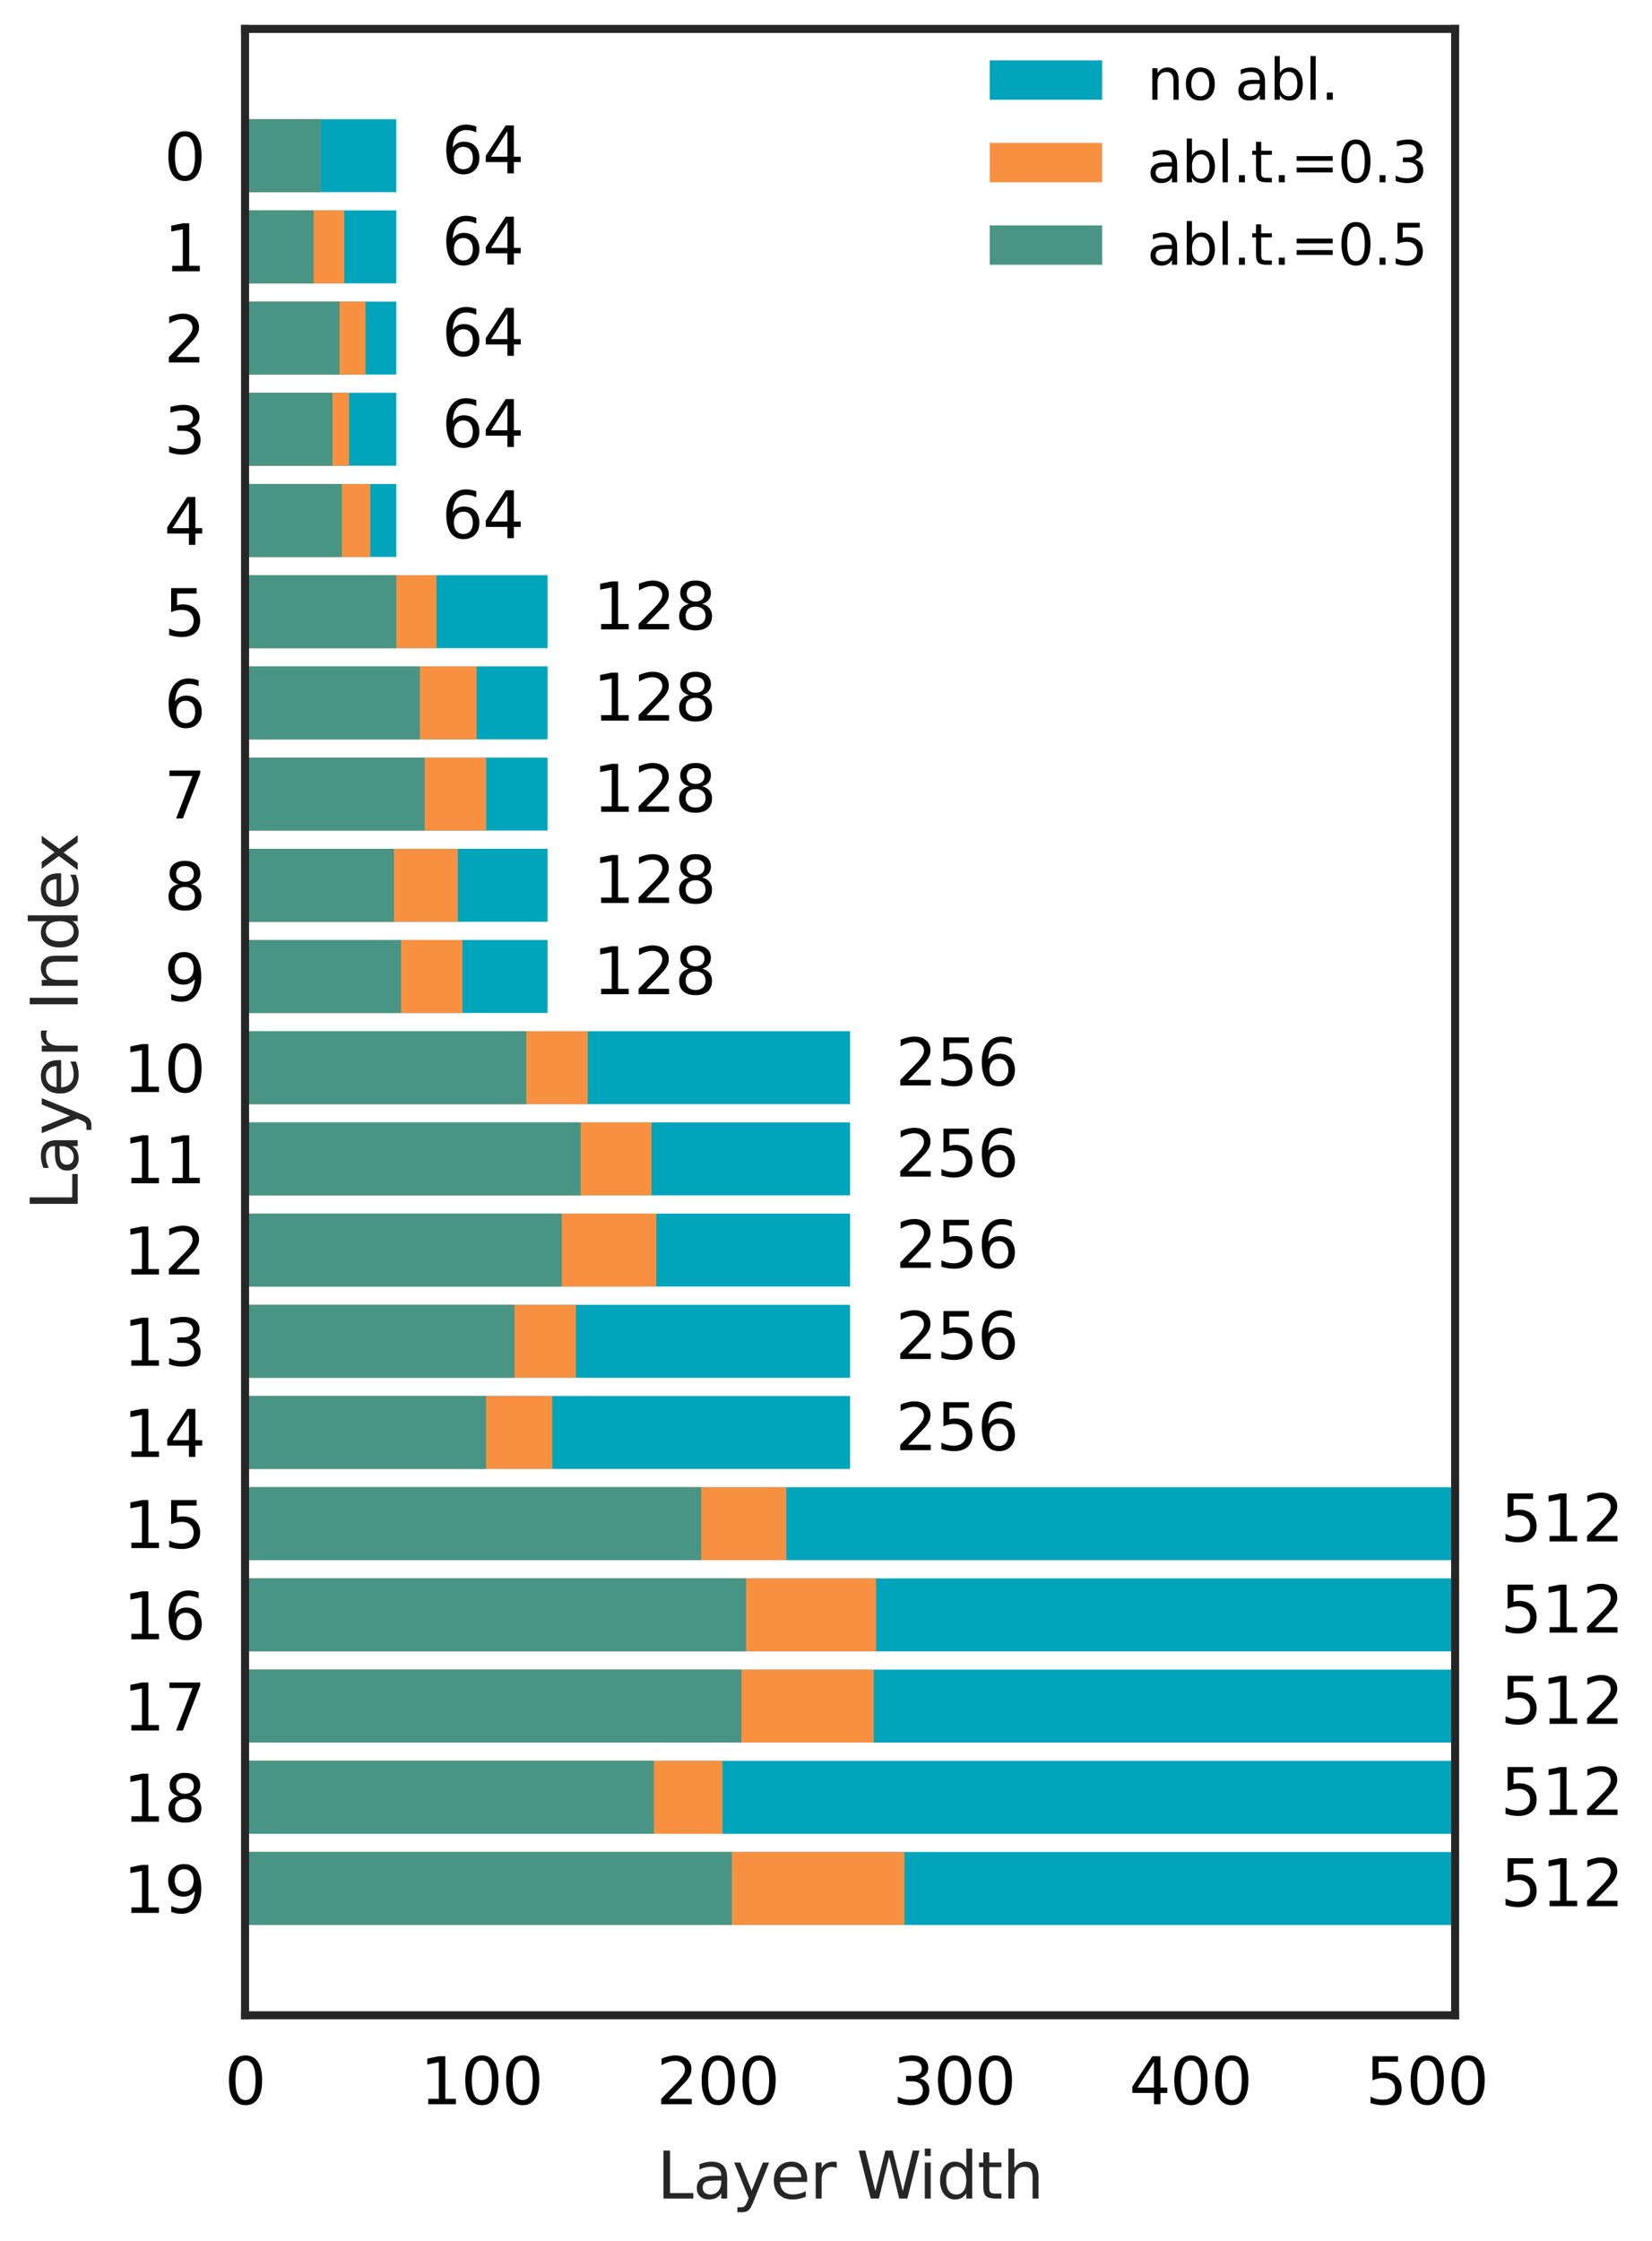 <?xml version="1.0" encoding="utf-8" standalone="no"?>
<!DOCTYPE svg PUBLIC "-//W3C//DTD SVG 1.1//EN"
  "http://www.w3.org/Graphics/SVG/1.1/DTD/svg11.dtd">
<svg xmlns:xlink="http://www.w3.org/1999/xlink" width="411.545pt" height="558.01pt" viewBox="0 0 411.545 558.01" xmlns="http://www.w3.org/2000/svg" version="1.1">
 <defs>
  <style type="text/css">*{stroke-linejoin: round; stroke-linecap: butt}</style>
 </defs>
 <g id="figure_1">
  <g id="patch_1">
   <path d="M 0 558.01 
L 411.545 558.01 
L 411.545 0 
L 0 0 
z
" style="fill: #ffffff"/>
  </g>
  <g id="axes_1">
   <g id="patch_2">
    <path d="M 61.045 501.84 
L 362.5 501.84 
L 362.5 7.2 
L 61.045 7.2 
z
" style="fill: #ffffff"/>
   </g>
   <g id="patch_3">
    <path d="M 61.045 29.684 
L 98.727 29.684 
L 98.727 47.852 
L 61.045 47.852 
z
" clip-path="url(#p17081e96ea)" style="fill: #ffffff"/>
   </g>
   <g id="patch_4">
    <path d="M 61.045 52.394 
L 98.727 52.394 
L 98.727 70.563 
L 61.045 70.563 
z
" clip-path="url(#p17081e96ea)" style="fill: #ffffff"/>
   </g>
   <g id="patch_5">
    <path d="M 61.045 75.105 
L 98.727 75.105 
L 98.727 93.274 
L 61.045 93.274 
z
" clip-path="url(#p17081e96ea)" style="fill: #ffffff"/>
   </g>
   <g id="patch_6">
    <path d="M 61.045 97.816 
L 98.727 97.816 
L 98.727 115.984 
L 61.045 115.984 
z
" clip-path="url(#p17081e96ea)" style="fill: #ffffff"/>
   </g>
   <g id="patch_7">
    <path d="M 61.045 120.527 
L 98.727 120.527 
L 98.727 138.695 
L 61.045 138.695 
z
" clip-path="url(#p17081e96ea)" style="fill: #ffffff"/>
   </g>
   <g id="patch_8">
    <path d="M 61.045 143.237 
L 136.409 143.237 
L 136.409 161.406 
L 61.045 161.406 
z
" clip-path="url(#p17081e96ea)" style="fill: #ffffff"/>
   </g>
   <g id="patch_9">
    <path d="M 61.045 165.948 
L 136.409 165.948 
L 136.409 184.117 
L 61.045 184.117 
z
" clip-path="url(#p17081e96ea)" style="fill: #ffffff"/>
   </g>
   <g id="patch_10">
    <path d="M 61.045 188.659 
L 136.409 188.659 
L 136.409 206.827 
L 61.045 206.827 
z
" clip-path="url(#p17081e96ea)" style="fill: #ffffff"/>
   </g>
   <g id="patch_11">
    <path d="M 61.045 211.37 
L 136.409 211.37 
L 136.409 229.538 
L 61.045 229.538 
z
" clip-path="url(#p17081e96ea)" style="fill: #ffffff"/>
   </g>
   <g id="patch_12">
    <path d="M 61.045 234.08 
L 136.409 234.08 
L 136.409 252.249 
L 61.045 252.249 
z
" clip-path="url(#p17081e96ea)" style="fill: #ffffff"/>
   </g>
   <g id="patch_13">
    <path d="M 61.045 256.791 
L 211.773 256.791 
L 211.773 274.96 
L 61.045 274.96 
z
" clip-path="url(#p17081e96ea)" style="fill: #ffffff"/>
   </g>
   <g id="patch_14">
    <path d="M 61.045 279.502 
L 211.773 279.502 
L 211.773 297.67 
L 61.045 297.67 
z
" clip-path="url(#p17081e96ea)" style="fill: #ffffff"/>
   </g>
   <g id="patch_15">
    <path d="M 61.045 302.213 
L 211.773 302.213 
L 211.773 320.381 
L 61.045 320.381 
z
" clip-path="url(#p17081e96ea)" style="fill: #ffffff"/>
   </g>
   <g id="patch_16">
    <path d="M 61.045 324.923 
L 211.773 324.923 
L 211.773 343.092 
L 61.045 343.092 
z
" clip-path="url(#p17081e96ea)" style="fill: #ffffff"/>
   </g>
   <g id="patch_17">
    <path d="M 61.045 347.634 
L 211.773 347.634 
L 211.773 365.803 
L 61.045 365.803 
z
" clip-path="url(#p17081e96ea)" style="fill: #ffffff"/>
   </g>
   <g id="patch_18">
    <path d="M 61.045 370.345 
L 362.5 370.345 
L 362.5 388.513 
L 61.045 388.513 
z
" clip-path="url(#p17081e96ea)" style="fill: #ffffff"/>
   </g>
   <g id="patch_19">
    <path d="M 61.045 393.056 
L 362.5 393.056 
L 362.5 411.224 
L 61.045 411.224 
z
" clip-path="url(#p17081e96ea)" style="fill: #ffffff"/>
   </g>
   <g id="patch_20">
    <path d="M 61.045 415.766 
L 362.5 415.766 
L 362.5 433.935 
L 61.045 433.935 
z
" clip-path="url(#p17081e96ea)" style="fill: #ffffff"/>
   </g>
   <g id="patch_21">
    <path d="M 61.045 438.477 
L 362.5 438.477 
L 362.5 456.646 
L 61.045 456.646 
z
" clip-path="url(#p17081e96ea)" style="fill: #ffffff"/>
   </g>
   <g id="patch_22">
    <path d="M 61.045 461.188 
L 362.5 461.188 
L 362.5 479.356 
L 61.045 479.356 
z
" clip-path="url(#p17081e96ea)" style="fill: #ffffff"/>
   </g>
   <g id="patch_23">
    <path d="M 61.045 29.684 
L 98.727 29.684 
L 98.727 47.852 
L 61.045 47.852 
z
" clip-path="url(#p17081e96ea)" style="fill: #00a5bb"/>
   </g>
   <g id="patch_24">
    <path d="M 61.045 52.394 
L 98.727 52.394 
L 98.727 70.563 
L 61.045 70.563 
z
" clip-path="url(#p17081e96ea)" style="fill: #00a5bb"/>
   </g>
   <g id="patch_25">
    <path d="M 61.045 75.105 
L 98.727 75.105 
L 98.727 93.274 
L 61.045 93.274 
z
" clip-path="url(#p17081e96ea)" style="fill: #00a5bb"/>
   </g>
   <g id="patch_26">
    <path d="M 61.045 97.816 
L 98.727 97.816 
L 98.727 115.984 
L 61.045 115.984 
z
" clip-path="url(#p17081e96ea)" style="fill: #00a5bb"/>
   </g>
   <g id="patch_27">
    <path d="M 61.045 120.527 
L 98.727 120.527 
L 98.727 138.695 
L 61.045 138.695 
z
" clip-path="url(#p17081e96ea)" style="fill: #00a5bb"/>
   </g>
   <g id="patch_28">
    <path d="M 61.045 143.237 
L 136.409 143.237 
L 136.409 161.406 
L 61.045 161.406 
z
" clip-path="url(#p17081e96ea)" style="fill: #00a5bb"/>
   </g>
   <g id="patch_29">
    <path d="M 61.045 165.948 
L 136.409 165.948 
L 136.409 184.117 
L 61.045 184.117 
z
" clip-path="url(#p17081e96ea)" style="fill: #00a5bb"/>
   </g>
   <g id="patch_30">
    <path d="M 61.045 188.659 
L 136.409 188.659 
L 136.409 206.827 
L 61.045 206.827 
z
" clip-path="url(#p17081e96ea)" style="fill: #00a5bb"/>
   </g>
   <g id="patch_31">
    <path d="M 61.045 211.37 
L 136.409 211.37 
L 136.409 229.538 
L 61.045 229.538 
z
" clip-path="url(#p17081e96ea)" style="fill: #00a5bb"/>
   </g>
   <g id="patch_32">
    <path d="M 61.045 234.08 
L 136.409 234.08 
L 136.409 252.249 
L 61.045 252.249 
z
" clip-path="url(#p17081e96ea)" style="fill: #00a5bb"/>
   </g>
   <g id="patch_33">
    <path d="M 61.045 256.791 
L 211.773 256.791 
L 211.773 274.96 
L 61.045 274.96 
z
" clip-path="url(#p17081e96ea)" style="fill: #00a5bb"/>
   </g>
   <g id="patch_34">
    <path d="M 61.045 279.502 
L 211.773 279.502 
L 211.773 297.67 
L 61.045 297.67 
z
" clip-path="url(#p17081e96ea)" style="fill: #00a5bb"/>
   </g>
   <g id="patch_35">
    <path d="M 61.045 302.213 
L 211.773 302.213 
L 211.773 320.381 
L 61.045 320.381 
z
" clip-path="url(#p17081e96ea)" style="fill: #00a5bb"/>
   </g>
   <g id="patch_36">
    <path d="M 61.045 324.923 
L 211.773 324.923 
L 211.773 343.092 
L 61.045 343.092 
z
" clip-path="url(#p17081e96ea)" style="fill: #00a5bb"/>
   </g>
   <g id="patch_37">
    <path d="M 61.045 347.634 
L 211.773 347.634 
L 211.773 365.803 
L 61.045 365.803 
z
" clip-path="url(#p17081e96ea)" style="fill: #00a5bb"/>
   </g>
   <g id="patch_38">
    <path d="M 61.045 370.345 
L 362.5 370.345 
L 362.5 388.513 
L 61.045 388.513 
z
" clip-path="url(#p17081e96ea)" style="fill: #00a5bb"/>
   </g>
   <g id="patch_39">
    <path d="M 61.045 393.056 
L 362.5 393.056 
L 362.5 411.224 
L 61.045 411.224 
z
" clip-path="url(#p17081e96ea)" style="fill: #00a5bb"/>
   </g>
   <g id="patch_40">
    <path d="M 61.045 415.766 
L 362.5 415.766 
L 362.5 433.935 
L 61.045 433.935 
z
" clip-path="url(#p17081e96ea)" style="fill: #00a5bb"/>
   </g>
   <g id="patch_41">
    <path d="M 61.045 438.477 
L 362.5 438.477 
L 362.5 456.646 
L 61.045 456.646 
z
" clip-path="url(#p17081e96ea)" style="fill: #00a5bb"/>
   </g>
   <g id="patch_42">
    <path d="M 61.045 461.188 
L 362.5 461.188 
L 362.5 479.356 
L 61.045 479.356 
z
" clip-path="url(#p17081e96ea)" style="fill: #00a5bb"/>
   </g>
   <g id="patch_43">
    <path d="M 61.045 29.684 
L 79.886 29.684 
L 79.886 47.852 
L 61.045 47.852 
z
" clip-path="url(#p17081e96ea)" style="fill: #f79141"/>
   </g>
   <g id="patch_44">
    <path d="M 61.045 52.394 
L 85.774 52.394 
L 85.774 70.563 
L 61.045 70.563 
z
" clip-path="url(#p17081e96ea)" style="fill: #f79141"/>
   </g>
   <g id="patch_45">
    <path d="M 61.045 75.105 
L 91.073 75.105 
L 91.073 93.274 
L 61.045 93.274 
z
" clip-path="url(#p17081e96ea)" style="fill: #f79141"/>
   </g>
   <g id="patch_46">
    <path d="M 61.045 97.816 
L 86.951 97.816 
L 86.951 115.984 
L 61.045 115.984 
z
" clip-path="url(#p17081e96ea)" style="fill: #f79141"/>
   </g>
   <g id="patch_47">
    <path d="M 61.045 120.527 
L 92.25 120.527 
L 92.25 138.695 
L 61.045 138.695 
z
" clip-path="url(#p17081e96ea)" style="fill: #f79141"/>
   </g>
   <g id="patch_48">
    <path d="M 61.045 143.237 
L 108.736 143.237 
L 108.736 161.406 
L 61.045 161.406 
z
" clip-path="url(#p17081e96ea)" style="fill: #f79141"/>
   </g>
   <g id="patch_49">
    <path d="M 61.045 165.948 
L 118.745 165.948 
L 118.745 184.117 
L 61.045 184.117 
z
" clip-path="url(#p17081e96ea)" style="fill: #f79141"/>
   </g>
   <g id="patch_50">
    <path d="M 61.045 188.659 
L 121.1 188.659 
L 121.1 206.827 
L 61.045 206.827 
z
" clip-path="url(#p17081e96ea)" style="fill: #f79141"/>
   </g>
   <g id="patch_51">
    <path d="M 61.045 211.37 
L 114.035 211.37 
L 114.035 229.538 
L 61.045 229.538 
z
" clip-path="url(#p17081e96ea)" style="fill: #f79141"/>
   </g>
   <g id="patch_52">
    <path d="M 61.045 234.08 
L 115.213 234.08 
L 115.213 252.249 
L 61.045 252.249 
z
" clip-path="url(#p17081e96ea)" style="fill: #f79141"/>
   </g>
   <g id="patch_53">
    <path d="M 61.045 256.791 
L 146.418 256.791 
L 146.418 274.96 
L 61.045 274.96 
z
" clip-path="url(#p17081e96ea)" style="fill: #f79141"/>
   </g>
   <g id="patch_54">
    <path d="M 61.045 279.502 
L 162.315 279.502 
L 162.315 297.67 
L 61.045 297.67 
z
" clip-path="url(#p17081e96ea)" style="fill: #f79141"/>
   </g>
   <g id="patch_55">
    <path d="M 61.045 302.213 
L 163.493 302.213 
L 163.493 320.381 
L 61.045 320.381 
z
" clip-path="url(#p17081e96ea)" style="fill: #f79141"/>
   </g>
   <g id="patch_56">
    <path d="M 61.045 324.923 
L 143.474 324.923 
L 143.474 343.092 
L 61.045 343.092 
z
" clip-path="url(#p17081e96ea)" style="fill: #f79141"/>
   </g>
   <g id="patch_57">
    <path d="M 61.045 347.634 
L 137.586 347.634 
L 137.586 365.803 
L 61.045 365.803 
z
" clip-path="url(#p17081e96ea)" style="fill: #f79141"/>
   </g>
   <g id="patch_58">
    <path d="M 61.045 370.345 
L 195.875 370.345 
L 195.875 388.513 
L 61.045 388.513 
z
" clip-path="url(#p17081e96ea)" style="fill: #f79141"/>
   </g>
   <g id="patch_59">
    <path d="M 61.045 393.056 
L 218.249 393.056 
L 218.249 411.224 
L 61.045 411.224 
z
" clip-path="url(#p17081e96ea)" style="fill: #f79141"/>
   </g>
   <g id="patch_60">
    <path d="M 61.045 415.766 
L 217.66 415.766 
L 217.66 433.935 
L 61.045 433.935 
z
" clip-path="url(#p17081e96ea)" style="fill: #f79141"/>
   </g>
   <g id="patch_61">
    <path d="M 61.045 438.477 
L 179.978 438.477 
L 179.978 456.646 
L 61.045 456.646 
z
" clip-path="url(#p17081e96ea)" style="fill: #f79141"/>
   </g>
   <g id="patch_62">
    <path d="M 61.045 461.188 
L 225.314 461.188 
L 225.314 479.356 
L 61.045 479.356 
z
" clip-path="url(#p17081e96ea)" style="fill: #f79141"/>
   </g>
   <g id="patch_63">
    <path d="M 61.045 29.684 
L 79.886 29.684 
L 79.886 47.852 
L 61.045 47.852 
z
" clip-path="url(#p17081e96ea)" style="fill: #499585"/>
   </g>
   <g id="patch_64">
    <path d="M 61.045 52.394 
L 78.12 52.394 
L 78.12 70.563 
L 61.045 70.563 
z
" clip-path="url(#p17081e96ea)" style="fill: #499585"/>
   </g>
   <g id="patch_65">
    <path d="M 61.045 75.105 
L 84.596 75.105 
L 84.596 93.274 
L 61.045 93.274 
z
" clip-path="url(#p17081e96ea)" style="fill: #499585"/>
   </g>
   <g id="patch_66">
    <path d="M 61.045 97.816 
L 82.83 97.816 
L 82.83 115.984 
L 61.045 115.984 
z
" clip-path="url(#p17081e96ea)" style="fill: #499585"/>
   </g>
   <g id="patch_67">
    <path d="M 61.045 120.527 
L 85.185 120.527 
L 85.185 138.695 
L 61.045 138.695 
z
" clip-path="url(#p17081e96ea)" style="fill: #499585"/>
   </g>
   <g id="patch_68">
    <path d="M 61.045 143.237 
L 98.727 143.237 
L 98.727 161.406 
L 61.045 161.406 
z
" clip-path="url(#p17081e96ea)" style="fill: #499585"/>
   </g>
   <g id="patch_69">
    <path d="M 61.045 165.948 
L 104.615 165.948 
L 104.615 184.117 
L 61.045 184.117 
z
" clip-path="url(#p17081e96ea)" style="fill: #499585"/>
   </g>
   <g id="patch_70">
    <path d="M 61.045 188.659 
L 105.792 188.659 
L 105.792 206.827 
L 61.045 206.827 
z
" clip-path="url(#p17081e96ea)" style="fill: #499585"/>
   </g>
   <g id="patch_71">
    <path d="M 61.045 211.37 
L 98.138 211.37 
L 98.138 229.538 
L 61.045 229.538 
z
" clip-path="url(#p17081e96ea)" style="fill: #499585"/>
   </g>
   <g id="patch_72">
    <path d="M 61.045 234.08 
L 99.904 234.08 
L 99.904 252.249 
L 61.045 252.249 
z
" clip-path="url(#p17081e96ea)" style="fill: #499585"/>
   </g>
   <g id="patch_73">
    <path d="M 61.045 256.791 
L 131.11 256.791 
L 131.11 274.96 
L 61.045 274.96 
z
" clip-path="url(#p17081e96ea)" style="fill: #499585"/>
   </g>
   <g id="patch_74">
    <path d="M 61.045 279.502 
L 144.652 279.502 
L 144.652 297.67 
L 61.045 297.67 
z
" clip-path="url(#p17081e96ea)" style="fill: #499585"/>
   </g>
   <g id="patch_75">
    <path d="M 61.045 302.213 
L 139.941 302.213 
L 139.941 320.381 
L 61.045 320.381 
z
" clip-path="url(#p17081e96ea)" style="fill: #499585"/>
   </g>
   <g id="patch_76">
    <path d="M 61.045 324.923 
L 128.166 324.923 
L 128.166 343.092 
L 61.045 343.092 
z
" clip-path="url(#p17081e96ea)" style="fill: #499585"/>
   </g>
   <g id="patch_77">
    <path d="M 61.045 347.634 
L 121.1 347.634 
L 121.1 365.803 
L 61.045 365.803 
z
" clip-path="url(#p17081e96ea)" style="fill: #499585"/>
   </g>
   <g id="patch_78">
    <path d="M 61.045 370.345 
L 174.679 370.345 
L 174.679 388.513 
L 61.045 388.513 
z
" clip-path="url(#p17081e96ea)" style="fill: #499585"/>
   </g>
   <g id="patch_79">
    <path d="M 61.045 393.056 
L 185.866 393.056 
L 185.866 411.224 
L 61.045 411.224 
z
" clip-path="url(#p17081e96ea)" style="fill: #499585"/>
   </g>
   <g id="patch_80">
    <path d="M 61.045 415.766 
L 184.689 415.766 
L 184.689 433.935 
L 61.045 433.935 
z
" clip-path="url(#p17081e96ea)" style="fill: #499585"/>
   </g>
   <g id="patch_81">
    <path d="M 61.045 438.477 
L 162.904 438.477 
L 162.904 456.646 
L 61.045 456.646 
z
" clip-path="url(#p17081e96ea)" style="fill: #499585"/>
   </g>
   <g id="patch_82">
    <path d="M 61.045 461.188 
L 182.334 461.188 
L 182.334 479.356 
L 61.045 479.356 
z
" clip-path="url(#p17081e96ea)" style="fill: #499585"/>
   </g>
   <g id="matplotlib.axis_1">
    <g id="xtick_1">
     <g id="line2d_1"/>
     <g id="text_1">
      <!-- 0 -->
      <g transform="translate(55.955 523.997)scale(0.16 -0.16)">
       <defs>
        <path id="DejaVuSans-30" d="M 2034 4250 
Q 1547 4250 1301 3770 
Q 1056 3291 1056 2328 
Q 1056 1369 1301 889 
Q 1547 409 2034 409 
Q 2525 409 2770 889 
Q 3016 1369 3016 2328 
Q 3016 3291 2770 3770 
Q 2525 4250 2034 4250 
z
M 2034 4750 
Q 2819 4750 3233 4129 
Q 3647 3509 3647 2328 
Q 3647 1150 3233 529 
Q 2819 -91 2034 -91 
Q 1250 -91 836 529 
Q 422 1150 422 2328 
Q 422 3509 836 4129 
Q 1250 4750 2034 4750 
z
" transform="scale(0.016)"/>
       </defs>
       <use xlink:href="#DejaVuSans-30"/>
      </g>
     </g>
    </g>
    <g id="xtick_2">
     <g id="line2d_2"/>
     <g id="text_2">
      <!-- 100 -->
      <g transform="translate(104.653 523.997)scale(0.16 -0.16)">
       <defs>
        <path id="DejaVuSans-31" d="M 794 531 
L 1825 531 
L 1825 4091 
L 703 3866 
L 703 4441 
L 1819 4666 
L 2450 4666 
L 2450 531 
L 3481 531 
L 3481 0 
L 794 0 
L 794 531 
z
" transform="scale(0.016)"/>
       </defs>
       <use xlink:href="#DejaVuSans-31"/>
       <use xlink:href="#DejaVuSans-30" x="63.623"/>
       <use xlink:href="#DejaVuSans-30" x="127.246"/>
      </g>
     </g>
    </g>
    <g id="xtick_3">
     <g id="line2d_3"/>
     <g id="text_3">
      <!-- 200 -->
      <g transform="translate(163.531 523.997)scale(0.16 -0.16)">
       <defs>
        <path id="DejaVuSans-32" d="M 1228 531 
L 3431 531 
L 3431 0 
L 469 0 
L 469 531 
Q 828 903 1448 1529 
Q 2069 2156 2228 2338 
Q 2531 2678 2651 2914 
Q 2772 3150 2772 3378 
Q 2772 3750 2511 3984 
Q 2250 4219 1831 4219 
Q 1534 4219 1204 4116 
Q 875 4013 500 3803 
L 500 4441 
Q 881 4594 1212 4672 
Q 1544 4750 1819 4750 
Q 2544 4750 2975 4387 
Q 3406 4025 3406 3419 
Q 3406 3131 3298 2873 
Q 3191 2616 2906 2266 
Q 2828 2175 2409 1742 
Q 1991 1309 1228 531 
z
" transform="scale(0.016)"/>
       </defs>
       <use xlink:href="#DejaVuSans-32"/>
       <use xlink:href="#DejaVuSans-30" x="63.623"/>
       <use xlink:href="#DejaVuSans-30" x="127.246"/>
      </g>
     </g>
    </g>
    <g id="xtick_4">
     <g id="line2d_4"/>
     <g id="text_4">
      <!-- 300 -->
      <g transform="translate(222.409 523.997)scale(0.16 -0.16)">
       <defs>
        <path id="DejaVuSans-33" d="M 2597 2516 
Q 3050 2419 3304 2112 
Q 3559 1806 3559 1356 
Q 3559 666 3084 287 
Q 2609 -91 1734 -91 
Q 1441 -91 1130 -33 
Q 819 25 488 141 
L 488 750 
Q 750 597 1062 519 
Q 1375 441 1716 441 
Q 2309 441 2620 675 
Q 2931 909 2931 1356 
Q 2931 1769 2642 2001 
Q 2353 2234 1838 2234 
L 1294 2234 
L 1294 2753 
L 1863 2753 
Q 2328 2753 2575 2939 
Q 2822 3125 2822 3475 
Q 2822 3834 2567 4026 
Q 2313 4219 1838 4219 
Q 1578 4219 1281 4162 
Q 984 4106 628 3988 
L 628 4550 
Q 988 4650 1302 4700 
Q 1616 4750 1894 4750 
Q 2613 4750 3031 4423 
Q 3450 4097 3450 3541 
Q 3450 3153 3228 2886 
Q 3006 2619 2597 2516 
z
" transform="scale(0.016)"/>
       </defs>
       <use xlink:href="#DejaVuSans-33"/>
       <use xlink:href="#DejaVuSans-30" x="63.623"/>
       <use xlink:href="#DejaVuSans-30" x="127.246"/>
      </g>
     </g>
    </g>
    <g id="xtick_5">
     <g id="line2d_5"/>
     <g id="text_5">
      <!-- 400 -->
      <g transform="translate(281.287 523.997)scale(0.16 -0.16)">
       <defs>
        <path id="DejaVuSans-34" d="M 2419 4116 
L 825 1625 
L 2419 1625 
L 2419 4116 
z
M 2253 4666 
L 3047 4666 
L 3047 1625 
L 3713 1625 
L 3713 1100 
L 3047 1100 
L 3047 0 
L 2419 0 
L 2419 1100 
L 313 1100 
L 313 1709 
L 2253 4666 
z
" transform="scale(0.016)"/>
       </defs>
       <use xlink:href="#DejaVuSans-34"/>
       <use xlink:href="#DejaVuSans-30" x="63.623"/>
       <use xlink:href="#DejaVuSans-30" x="127.246"/>
      </g>
     </g>
    </g>
    <g id="xtick_6">
     <g id="line2d_6"/>
     <g id="text_6">
      <!-- 500 -->
      <g transform="translate(340.165 523.997)scale(0.16 -0.16)">
       <defs>
        <path id="DejaVuSans-35" d="M 691 4666 
L 3169 4666 
L 3169 4134 
L 1269 4134 
L 1269 2991 
Q 1406 3038 1543 3061 
Q 1681 3084 1819 3084 
Q 2600 3084 3056 2656 
Q 3513 2228 3513 1497 
Q 3513 744 3044 326 
Q 2575 -91 1722 -91 
Q 1428 -91 1123 -41 
Q 819 9 494 109 
L 494 744 
Q 775 591 1075 516 
Q 1375 441 1709 441 
Q 2250 441 2565 725 
Q 2881 1009 2881 1497 
Q 2881 1984 2565 2268 
Q 2250 2553 1709 2553 
Q 1456 2553 1204 2497 
Q 953 2441 691 2322 
L 691 4666 
z
" transform="scale(0.016)"/>
       </defs>
       <use xlink:href="#DejaVuSans-35"/>
       <use xlink:href="#DejaVuSans-30" x="63.623"/>
       <use xlink:href="#DejaVuSans-30" x="127.246"/>
      </g>
     </g>
    </g>
    <g id="text_7">
     <!-- Layer Width -->
     <g style="fill: #262626" transform="translate(163.686 547.482)scale(0.16 -0.16)">
      <defs>
       <path id="DejaVuSans-4c" d="M 628 4666 
L 1259 4666 
L 1259 531 
L 3531 531 
L 3531 0 
L 628 0 
L 628 4666 
z
" transform="scale(0.016)"/>
       <path id="DejaVuSans-61" d="M 2194 1759 
Q 1497 1759 1228 1600 
Q 959 1441 959 1056 
Q 959 750 1161 570 
Q 1363 391 1709 391 
Q 2188 391 2477 730 
Q 2766 1069 2766 1631 
L 2766 1759 
L 2194 1759 
z
M 3341 1997 
L 3341 0 
L 2766 0 
L 2766 531 
Q 2569 213 2275 61 
Q 1981 -91 1556 -91 
Q 1019 -91 701 211 
Q 384 513 384 1019 
Q 384 1609 779 1909 
Q 1175 2209 1959 2209 
L 2766 2209 
L 2766 2266 
Q 2766 2663 2505 2880 
Q 2244 3097 1772 3097 
Q 1472 3097 1187 3025 
Q 903 2953 641 2809 
L 641 3341 
Q 956 3463 1253 3523 
Q 1550 3584 1831 3584 
Q 2591 3584 2966 3190 
Q 3341 2797 3341 1997 
z
" transform="scale(0.016)"/>
       <path id="DejaVuSans-79" d="M 2059 -325 
Q 1816 -950 1584 -1140 
Q 1353 -1331 966 -1331 
L 506 -1331 
L 506 -850 
L 844 -850 
Q 1081 -850 1212 -737 
Q 1344 -625 1503 -206 
L 1606 56 
L 191 3500 
L 800 3500 
L 1894 763 
L 2988 3500 
L 3597 3500 
L 2059 -325 
z
" transform="scale(0.016)"/>
       <path id="DejaVuSans-65" d="M 3597 1894 
L 3597 1613 
L 953 1613 
Q 991 1019 1311 708 
Q 1631 397 2203 397 
Q 2534 397 2845 478 
Q 3156 559 3463 722 
L 3463 178 
Q 3153 47 2828 -22 
Q 2503 -91 2169 -91 
Q 1331 -91 842 396 
Q 353 884 353 1716 
Q 353 2575 817 3079 
Q 1281 3584 2069 3584 
Q 2775 3584 3186 3129 
Q 3597 2675 3597 1894 
z
M 3022 2063 
Q 3016 2534 2758 2815 
Q 2500 3097 2075 3097 
Q 1594 3097 1305 2825 
Q 1016 2553 972 2059 
L 3022 2063 
z
" transform="scale(0.016)"/>
       <path id="DejaVuSans-72" d="M 2631 2963 
Q 2534 3019 2420 3045 
Q 2306 3072 2169 3072 
Q 1681 3072 1420 2755 
Q 1159 2438 1159 1844 
L 1159 0 
L 581 0 
L 581 3500 
L 1159 3500 
L 1159 2956 
Q 1341 3275 1631 3429 
Q 1922 3584 2338 3584 
Q 2397 3584 2469 3576 
Q 2541 3569 2628 3553 
L 2631 2963 
z
" transform="scale(0.016)"/>
       <path id="DejaVuSans-20" transform="scale(0.016)"/>
       <path id="DejaVuSans-57" d="M 213 4666 
L 850 4666 
L 1831 722 
L 2809 4666 
L 3519 4666 
L 4500 722 
L 5478 4666 
L 6119 4666 
L 4947 0 
L 4153 0 
L 3169 4050 
L 2175 0 
L 1381 0 
L 213 4666 
z
" transform="scale(0.016)"/>
       <path id="DejaVuSans-69" d="M 603 3500 
L 1178 3500 
L 1178 0 
L 603 0 
L 603 3500 
z
M 603 4863 
L 1178 4863 
L 1178 4134 
L 603 4134 
L 603 4863 
z
" transform="scale(0.016)"/>
       <path id="DejaVuSans-64" d="M 2906 2969 
L 2906 4863 
L 3481 4863 
L 3481 0 
L 2906 0 
L 2906 525 
Q 2725 213 2448 61 
Q 2172 -91 1784 -91 
Q 1150 -91 751 415 
Q 353 922 353 1747 
Q 353 2572 751 3078 
Q 1150 3584 1784 3584 
Q 2172 3584 2448 3432 
Q 2725 3281 2906 2969 
z
M 947 1747 
Q 947 1113 1208 752 
Q 1469 391 1925 391 
Q 2381 391 2643 752 
Q 2906 1113 2906 1747 
Q 2906 2381 2643 2742 
Q 2381 3103 1925 3103 
Q 1469 3103 1208 2742 
Q 947 2381 947 1747 
z
" transform="scale(0.016)"/>
       <path id="DejaVuSans-74" d="M 1172 4494 
L 1172 3500 
L 2356 3500 
L 2356 3053 
L 1172 3053 
L 1172 1153 
Q 1172 725 1289 603 
Q 1406 481 1766 481 
L 2356 481 
L 2356 0 
L 1766 0 
Q 1100 0 847 248 
Q 594 497 594 1153 
L 594 3053 
L 172 3053 
L 172 3500 
L 594 3500 
L 594 4494 
L 1172 4494 
z
" transform="scale(0.016)"/>
       <path id="DejaVuSans-68" d="M 3513 2113 
L 3513 0 
L 2938 0 
L 2938 2094 
Q 2938 2591 2744 2837 
Q 2550 3084 2163 3084 
Q 1697 3084 1428 2787 
Q 1159 2491 1159 1978 
L 1159 0 
L 581 0 
L 581 4863 
L 1159 4863 
L 1159 2956 
Q 1366 3272 1645 3428 
Q 1925 3584 2291 3584 
Q 2894 3584 3203 3211 
Q 3513 2838 3513 2113 
z
" transform="scale(0.016)"/>
      </defs>
      <use xlink:href="#DejaVuSans-4c"/>
      <use xlink:href="#DejaVuSans-61" x="55.713"/>
      <use xlink:href="#DejaVuSans-79" x="116.992"/>
      <use xlink:href="#DejaVuSans-65" x="176.172"/>
      <use xlink:href="#DejaVuSans-72" x="237.695"/>
      <use xlink:href="#DejaVuSans-20" x="278.809"/>
      <use xlink:href="#DejaVuSans-57" x="310.596"/>
      <use xlink:href="#DejaVuSans-69" x="407.223"/>
      <use xlink:href="#DejaVuSans-64" x="435.006"/>
      <use xlink:href="#DejaVuSans-74" x="498.482"/>
      <use xlink:href="#DejaVuSans-68" x="537.691"/>
     </g>
    </g>
   </g>
   <g id="matplotlib.axis_2">
    <g id="ytick_1">
     <g id="line2d_7"/>
     <g id="text_8">
      <!-- 0 -->
      <g transform="translate(40.865 44.847)scale(0.16 -0.16)">
       <use xlink:href="#DejaVuSans-30"/>
      </g>
     </g>
    </g>
    <g id="ytick_2">
     <g id="line2d_8"/>
     <g id="text_9">
      <!-- 1 -->
      <g transform="translate(40.865 67.557)scale(0.16 -0.16)">
       <use xlink:href="#DejaVuSans-31"/>
      </g>
     </g>
    </g>
    <g id="ytick_3">
     <g id="line2d_9"/>
     <g id="text_10">
      <!-- 2 -->
      <g transform="translate(40.865 90.268)scale(0.16 -0.16)">
       <use xlink:href="#DejaVuSans-32"/>
      </g>
     </g>
    </g>
    <g id="ytick_4">
     <g id="line2d_10"/>
     <g id="text_11">
      <!-- 3 -->
      <g transform="translate(40.865 112.979)scale(0.16 -0.16)">
       <use xlink:href="#DejaVuSans-33"/>
      </g>
     </g>
    </g>
    <g id="ytick_5">
     <g id="line2d_11"/>
     <g id="text_12">
      <!-- 4 -->
      <g transform="translate(40.865 135.69)scale(0.16 -0.16)">
       <use xlink:href="#DejaVuSans-34"/>
      </g>
     </g>
    </g>
    <g id="ytick_6">
     <g id="line2d_12"/>
     <g id="text_13">
      <!-- 5 -->
      <g transform="translate(40.865 158.4)scale(0.16 -0.16)">
       <use xlink:href="#DejaVuSans-35"/>
      </g>
     </g>
    </g>
    <g id="ytick_7">
     <g id="line2d_13"/>
     <g id="text_14">
      <!-- 6 -->
      <g transform="translate(40.865 181.111)scale(0.16 -0.16)">
       <defs>
        <path id="DejaVuSans-36" d="M 2113 2584 
Q 1688 2584 1439 2293 
Q 1191 2003 1191 1497 
Q 1191 994 1439 701 
Q 1688 409 2113 409 
Q 2538 409 2786 701 
Q 3034 994 3034 1497 
Q 3034 2003 2786 2293 
Q 2538 2584 2113 2584 
z
M 3366 4563 
L 3366 3988 
Q 3128 4100 2886 4159 
Q 2644 4219 2406 4219 
Q 1781 4219 1451 3797 
Q 1122 3375 1075 2522 
Q 1259 2794 1537 2939 
Q 1816 3084 2150 3084 
Q 2853 3084 3261 2657 
Q 3669 2231 3669 1497 
Q 3669 778 3244 343 
Q 2819 -91 2113 -91 
Q 1303 -91 875 529 
Q 447 1150 447 2328 
Q 447 3434 972 4092 
Q 1497 4750 2381 4750 
Q 2619 4750 2861 4703 
Q 3103 4656 3366 4563 
z
" transform="scale(0.016)"/>
       </defs>
       <use xlink:href="#DejaVuSans-36"/>
      </g>
     </g>
    </g>
    <g id="ytick_8">
     <g id="line2d_14"/>
     <g id="text_15">
      <!-- 7 -->
      <g transform="translate(40.865 203.822)scale(0.16 -0.16)">
       <defs>
        <path id="DejaVuSans-37" d="M 525 4666 
L 3525 4666 
L 3525 4397 
L 1831 0 
L 1172 0 
L 2766 4134 
L 525 4134 
L 525 4666 
z
" transform="scale(0.016)"/>
       </defs>
       <use xlink:href="#DejaVuSans-37"/>
      </g>
     </g>
    </g>
    <g id="ytick_9">
     <g id="line2d_15"/>
     <g id="text_16">
      <!-- 8 -->
      <g transform="translate(40.865 226.533)scale(0.16 -0.16)">
       <defs>
        <path id="DejaVuSans-38" d="M 2034 2216 
Q 1584 2216 1326 1975 
Q 1069 1734 1069 1313 
Q 1069 891 1326 650 
Q 1584 409 2034 409 
Q 2484 409 2743 651 
Q 3003 894 3003 1313 
Q 3003 1734 2745 1975 
Q 2488 2216 2034 2216 
z
M 1403 2484 
Q 997 2584 770 2862 
Q 544 3141 544 3541 
Q 544 4100 942 4425 
Q 1341 4750 2034 4750 
Q 2731 4750 3128 4425 
Q 3525 4100 3525 3541 
Q 3525 3141 3298 2862 
Q 3072 2584 2669 2484 
Q 3125 2378 3379 2068 
Q 3634 1759 3634 1313 
Q 3634 634 3220 271 
Q 2806 -91 2034 -91 
Q 1263 -91 848 271 
Q 434 634 434 1313 
Q 434 1759 690 2068 
Q 947 2378 1403 2484 
z
M 1172 3481 
Q 1172 3119 1398 2916 
Q 1625 2713 2034 2713 
Q 2441 2713 2670 2916 
Q 2900 3119 2900 3481 
Q 2900 3844 2670 4047 
Q 2441 4250 2034 4250 
Q 1625 4250 1398 4047 
Q 1172 3844 1172 3481 
z
" transform="scale(0.016)"/>
       </defs>
       <use xlink:href="#DejaVuSans-38"/>
      </g>
     </g>
    </g>
    <g id="ytick_10">
     <g id="line2d_16"/>
     <g id="text_17">
      <!-- 9 -->
      <g transform="translate(40.865 249.243)scale(0.16 -0.16)">
       <defs>
        <path id="DejaVuSans-39" d="M 703 97 
L 703 672 
Q 941 559 1184 500 
Q 1428 441 1663 441 
Q 2288 441 2617 861 
Q 2947 1281 2994 2138 
Q 2813 1869 2534 1725 
Q 2256 1581 1919 1581 
Q 1219 1581 811 2004 
Q 403 2428 403 3163 
Q 403 3881 828 4315 
Q 1253 4750 1959 4750 
Q 2769 4750 3195 4129 
Q 3622 3509 3622 2328 
Q 3622 1225 3098 567 
Q 2575 -91 1691 -91 
Q 1453 -91 1209 -44 
Q 966 3 703 97 
z
M 1959 2075 
Q 2384 2075 2632 2365 
Q 2881 2656 2881 3163 
Q 2881 3666 2632 3958 
Q 2384 4250 1959 4250 
Q 1534 4250 1286 3958 
Q 1038 3666 1038 3163 
Q 1038 2656 1286 2365 
Q 1534 2075 1959 2075 
z
" transform="scale(0.016)"/>
       </defs>
       <use xlink:href="#DejaVuSans-39"/>
      </g>
     </g>
    </g>
    <g id="ytick_11">
     <g id="line2d_17"/>
     <g id="text_18">
      <!-- 10 -->
      <g transform="translate(30.685 271.954)scale(0.16 -0.16)">
       <use xlink:href="#DejaVuSans-31"/>
       <use xlink:href="#DejaVuSans-30" x="63.623"/>
      </g>
     </g>
    </g>
    <g id="ytick_12">
     <g id="line2d_18"/>
     <g id="text_19">
      <!-- 11 -->
      <g transform="translate(30.685 294.665)scale(0.16 -0.16)">
       <use xlink:href="#DejaVuSans-31"/>
       <use xlink:href="#DejaVuSans-31" x="63.623"/>
      </g>
     </g>
    </g>
    <g id="ytick_13">
     <g id="line2d_19"/>
     <g id="text_20">
      <!-- 12 -->
      <g transform="translate(30.685 317.376)scale(0.16 -0.16)">
       <use xlink:href="#DejaVuSans-31"/>
       <use xlink:href="#DejaVuSans-32" x="63.623"/>
      </g>
     </g>
    </g>
    <g id="ytick_14">
     <g id="line2d_20"/>
     <g id="text_21">
      <!-- 13 -->
      <g transform="translate(30.685 340.086)scale(0.16 -0.16)">
       <use xlink:href="#DejaVuSans-31"/>
       <use xlink:href="#DejaVuSans-33" x="63.623"/>
      </g>
     </g>
    </g>
    <g id="ytick_15">
     <g id="line2d_21"/>
     <g id="text_22">
      <!-- 14 -->
      <g transform="translate(30.685 362.797)scale(0.16 -0.16)">
       <use xlink:href="#DejaVuSans-31"/>
       <use xlink:href="#DejaVuSans-34" x="63.623"/>
      </g>
     </g>
    </g>
    <g id="ytick_16">
     <g id="line2d_22"/>
     <g id="text_23">
      <!-- 15 -->
      <g transform="translate(30.685 385.508)scale(0.16 -0.16)">
       <use xlink:href="#DejaVuSans-31"/>
       <use xlink:href="#DejaVuSans-35" x="63.623"/>
      </g>
     </g>
    </g>
    <g id="ytick_17">
     <g id="line2d_23"/>
     <g id="text_24">
      <!-- 16 -->
      <g transform="translate(30.685 408.219)scale(0.16 -0.16)">
       <use xlink:href="#DejaVuSans-31"/>
       <use xlink:href="#DejaVuSans-36" x="63.623"/>
      </g>
     </g>
    </g>
    <g id="ytick_18">
     <g id="line2d_24"/>
     <g id="text_25">
      <!-- 17 -->
      <g transform="translate(30.685 430.929)scale(0.16 -0.16)">
       <use xlink:href="#DejaVuSans-31"/>
       <use xlink:href="#DejaVuSans-37" x="63.623"/>
      </g>
     </g>
    </g>
    <g id="ytick_19">
     <g id="line2d_25"/>
     <g id="text_26">
      <!-- 18 -->
      <g transform="translate(30.685 453.64)scale(0.16 -0.16)">
       <use xlink:href="#DejaVuSans-31"/>
       <use xlink:href="#DejaVuSans-38" x="63.623"/>
      </g>
     </g>
    </g>
    <g id="ytick_20">
     <g id="line2d_26"/>
     <g id="text_27">
      <!-- 19 -->
      <g transform="translate(30.685 476.351)scale(0.16 -0.16)">
       <use xlink:href="#DejaVuSans-31"/>
       <use xlink:href="#DejaVuSans-39" x="63.623"/>
      </g>
     </g>
    </g>
    <g id="text_28">
     <!-- Layer Index -->
     <g style="fill: #262626" transform="translate(19.358 301.395)rotate(-90)scale(0.16 -0.16)">
      <defs>
       <path id="DejaVuSans-49" d="M 628 4666 
L 1259 4666 
L 1259 0 
L 628 0 
L 628 4666 
z
" transform="scale(0.016)"/>
       <path id="DejaVuSans-6e" d="M 3513 2113 
L 3513 0 
L 2938 0 
L 2938 2094 
Q 2938 2591 2744 2837 
Q 2550 3084 2163 3084 
Q 1697 3084 1428 2787 
Q 1159 2491 1159 1978 
L 1159 0 
L 581 0 
L 581 3500 
L 1159 3500 
L 1159 2956 
Q 1366 3272 1645 3428 
Q 1925 3584 2291 3584 
Q 2894 3584 3203 3211 
Q 3513 2838 3513 2113 
z
" transform="scale(0.016)"/>
       <path id="DejaVuSans-78" d="M 3513 3500 
L 2247 1797 
L 3578 0 
L 2900 0 
L 1881 1375 
L 863 0 
L 184 0 
L 1544 1831 
L 300 3500 
L 978 3500 
L 1906 2253 
L 2834 3500 
L 3513 3500 
z
" transform="scale(0.016)"/>
      </defs>
      <use xlink:href="#DejaVuSans-4c"/>
      <use xlink:href="#DejaVuSans-61" x="55.713"/>
      <use xlink:href="#DejaVuSans-79" x="116.992"/>
      <use xlink:href="#DejaVuSans-65" x="176.172"/>
      <use xlink:href="#DejaVuSans-72" x="237.695"/>
      <use xlink:href="#DejaVuSans-20" x="278.809"/>
      <use xlink:href="#DejaVuSans-49" x="310.596"/>
      <use xlink:href="#DejaVuSans-6e" x="340.088"/>
      <use xlink:href="#DejaVuSans-64" x="403.467"/>
      <use xlink:href="#DejaVuSans-65" x="466.943"/>
      <use xlink:href="#DejaVuSans-78" x="526.717"/>
     </g>
    </g>
   </g>
   <g id="patch_83">
    <path d="M 61.045 501.84 
L 61.045 7.2 
" style="fill: none; stroke: #262626; stroke-width: 2; stroke-linejoin: miter; stroke-linecap: square"/>
   </g>
   <g id="patch_84">
    <path d="M 362.5 501.84 
L 362.5 7.2 
" style="fill: none; stroke: #262626; stroke-width: 2; stroke-linejoin: miter; stroke-linecap: square"/>
   </g>
   <g id="patch_85">
    <path d="M 61.045 501.84 
L 362.5 501.84 
" style="fill: none; stroke: #262626; stroke-width: 2; stroke-linejoin: miter; stroke-linecap: square"/>
   </g>
   <g id="patch_86">
    <path d="M 61.045 7.2 
L 362.5 7.2 
" style="fill: none; stroke: #262626; stroke-width: 2; stroke-linejoin: miter; stroke-linecap: square"/>
   </g>
   <g id="text_29">
    <!-- 64 -->
    <g transform="translate(110.031 43.183)scale(0.16 -0.16)">
     <use xlink:href="#DejaVuSans-36"/>
     <use xlink:href="#DejaVuSans-34" x="63.623"/>
    </g>
   </g>
   <g id="text_30">
    <!-- 64 -->
    <g transform="translate(110.031 65.894)scale(0.16 -0.16)">
     <use xlink:href="#DejaVuSans-36"/>
     <use xlink:href="#DejaVuSans-34" x="63.623"/>
    </g>
   </g>
   <g id="text_31">
    <!-- 64 -->
    <g transform="translate(110.031 88.604)scale(0.16 -0.16)">
     <use xlink:href="#DejaVuSans-36"/>
     <use xlink:href="#DejaVuSans-34" x="63.623"/>
    </g>
   </g>
   <g id="text_32">
    <!-- 64 -->
    <g transform="translate(110.031 111.315)scale(0.16 -0.16)">
     <use xlink:href="#DejaVuSans-36"/>
     <use xlink:href="#DejaVuSans-34" x="63.623"/>
    </g>
   </g>
   <g id="text_33">
    <!-- 64 -->
    <g transform="translate(110.031 134.026)scale(0.16 -0.16)">
     <use xlink:href="#DejaVuSans-36"/>
     <use xlink:href="#DejaVuSans-34" x="63.623"/>
    </g>
   </g>
   <g id="text_34">
    <!-- 128 -->
    <g transform="translate(147.713 156.737)scale(0.16 -0.16)">
     <use xlink:href="#DejaVuSans-31"/>
     <use xlink:href="#DejaVuSans-32" x="63.623"/>
     <use xlink:href="#DejaVuSans-38" x="127.246"/>
    </g>
   </g>
   <g id="text_35">
    <!-- 128 -->
    <g transform="translate(147.713 179.447)scale(0.16 -0.16)">
     <use xlink:href="#DejaVuSans-31"/>
     <use xlink:href="#DejaVuSans-32" x="63.623"/>
     <use xlink:href="#DejaVuSans-38" x="127.246"/>
    </g>
   </g>
   <g id="text_36">
    <!-- 128 -->
    <g transform="translate(147.713 202.158)scale(0.16 -0.16)">
     <use xlink:href="#DejaVuSans-31"/>
     <use xlink:href="#DejaVuSans-32" x="63.623"/>
     <use xlink:href="#DejaVuSans-38" x="127.246"/>
    </g>
   </g>
   <g id="text_37">
    <!-- 128 -->
    <g transform="translate(147.713 224.869)scale(0.16 -0.16)">
     <use xlink:href="#DejaVuSans-31"/>
     <use xlink:href="#DejaVuSans-32" x="63.623"/>
     <use xlink:href="#DejaVuSans-38" x="127.246"/>
    </g>
   </g>
   <g id="text_38">
    <!-- 128 -->
    <g transform="translate(147.713 247.58)scale(0.16 -0.16)">
     <use xlink:href="#DejaVuSans-31"/>
     <use xlink:href="#DejaVuSans-32" x="63.623"/>
     <use xlink:href="#DejaVuSans-38" x="127.246"/>
    </g>
   </g>
   <g id="text_39">
    <!-- 256 -->
    <g transform="translate(223.077 270.29)scale(0.16 -0.16)">
     <use xlink:href="#DejaVuSans-32"/>
     <use xlink:href="#DejaVuSans-35" x="63.623"/>
     <use xlink:href="#DejaVuSans-36" x="127.246"/>
    </g>
   </g>
   <g id="text_40">
    <!-- 256 -->
    <g transform="translate(223.077 293.001)scale(0.16 -0.16)">
     <use xlink:href="#DejaVuSans-32"/>
     <use xlink:href="#DejaVuSans-35" x="63.623"/>
     <use xlink:href="#DejaVuSans-36" x="127.246"/>
    </g>
   </g>
   <g id="text_41">
    <!-- 256 -->
    <g transform="translate(223.077 315.712)scale(0.16 -0.16)">
     <use xlink:href="#DejaVuSans-32"/>
     <use xlink:href="#DejaVuSans-35" x="63.623"/>
     <use xlink:href="#DejaVuSans-36" x="127.246"/>
    </g>
   </g>
   <g id="text_42">
    <!-- 256 -->
    <g transform="translate(223.077 338.423)scale(0.16 -0.16)">
     <use xlink:href="#DejaVuSans-32"/>
     <use xlink:href="#DejaVuSans-35" x="63.623"/>
     <use xlink:href="#DejaVuSans-36" x="127.246"/>
    </g>
   </g>
   <g id="text_43">
    <!-- 256 -->
    <g transform="translate(223.077 361.133)scale(0.16 -0.16)">
     <use xlink:href="#DejaVuSans-32"/>
     <use xlink:href="#DejaVuSans-35" x="63.623"/>
     <use xlink:href="#DejaVuSans-36" x="127.246"/>
    </g>
   </g>
   <g id="text_44">
    <!-- 512 -->
    <g transform="translate(373.805 383.844)scale(0.16 -0.16)">
     <use xlink:href="#DejaVuSans-35"/>
     <use xlink:href="#DejaVuSans-31" x="63.623"/>
     <use xlink:href="#DejaVuSans-32" x="127.246"/>
    </g>
   </g>
   <g id="text_45">
    <!-- 512 -->
    <g transform="translate(373.805 406.555)scale(0.16 -0.16)">
     <use xlink:href="#DejaVuSans-35"/>
     <use xlink:href="#DejaVuSans-31" x="63.623"/>
     <use xlink:href="#DejaVuSans-32" x="127.246"/>
    </g>
   </g>
   <g id="text_46">
    <!-- 512 -->
    <g transform="translate(373.805 429.266)scale(0.16 -0.16)">
     <use xlink:href="#DejaVuSans-35"/>
     <use xlink:href="#DejaVuSans-31" x="63.623"/>
     <use xlink:href="#DejaVuSans-32" x="127.246"/>
    </g>
   </g>
   <g id="text_47">
    <!-- 512 -->
    <g transform="translate(373.805 451.976)scale(0.16 -0.16)">
     <use xlink:href="#DejaVuSans-35"/>
     <use xlink:href="#DejaVuSans-31" x="63.623"/>
     <use xlink:href="#DejaVuSans-32" x="127.246"/>
    </g>
   </g>
   <g id="text_48">
    <!-- 512 -->
    <g transform="translate(373.805 474.687)scale(0.16 -0.16)">
     <use xlink:href="#DejaVuSans-35"/>
     <use xlink:href="#DejaVuSans-31" x="63.623"/>
     <use xlink:href="#DejaVuSans-32" x="127.246"/>
    </g>
   </g>
   <g id="legend_1">
    <g id="patch_87">
     <path d="M 246.56 24.838 
L 274.56 24.838 
L 274.56 15.038 
L 246.56 15.038 
z
" style="fill: #00a5bb"/>
    </g>
    <g id="text_49">
     <!-- no abl. -->
     <g transform="translate(285.76 24.838)scale(0.14 -0.14)">
      <defs>
       <path id="DejaVuSans-6f" d="M 1959 3097 
Q 1497 3097 1228 2736 
Q 959 2375 959 1747 
Q 959 1119 1226 758 
Q 1494 397 1959 397 
Q 2419 397 2687 759 
Q 2956 1122 2956 1747 
Q 2956 2369 2687 2733 
Q 2419 3097 1959 3097 
z
M 1959 3584 
Q 2709 3584 3137 3096 
Q 3566 2609 3566 1747 
Q 3566 888 3137 398 
Q 2709 -91 1959 -91 
Q 1206 -91 779 398 
Q 353 888 353 1747 
Q 353 2609 779 3096 
Q 1206 3584 1959 3584 
z
" transform="scale(0.016)"/>
       <path id="DejaVuSans-62" d="M 3116 1747 
Q 3116 2381 2855 2742 
Q 2594 3103 2138 3103 
Q 1681 3103 1420 2742 
Q 1159 2381 1159 1747 
Q 1159 1113 1420 752 
Q 1681 391 2138 391 
Q 2594 391 2855 752 
Q 3116 1113 3116 1747 
z
M 1159 2969 
Q 1341 3281 1617 3432 
Q 1894 3584 2278 3584 
Q 2916 3584 3314 3078 
Q 3713 2572 3713 1747 
Q 3713 922 3314 415 
Q 2916 -91 2278 -91 
Q 1894 -91 1617 61 
Q 1341 213 1159 525 
L 1159 0 
L 581 0 
L 581 4863 
L 1159 4863 
L 1159 2969 
z
" transform="scale(0.016)"/>
       <path id="DejaVuSans-6c" d="M 603 4863 
L 1178 4863 
L 1178 0 
L 603 0 
L 603 4863 
z
" transform="scale(0.016)"/>
       <path id="DejaVuSans-2e" d="M 684 794 
L 1344 794 
L 1344 0 
L 684 0 
L 684 794 
z
" transform="scale(0.016)"/>
      </defs>
      <use xlink:href="#DejaVuSans-6e"/>
      <use xlink:href="#DejaVuSans-6f" x="63.379"/>
      <use xlink:href="#DejaVuSans-20" x="124.561"/>
      <use xlink:href="#DejaVuSans-61" x="156.348"/>
      <use xlink:href="#DejaVuSans-62" x="217.627"/>
      <use xlink:href="#DejaVuSans-6c" x="281.104"/>
      <use xlink:href="#DejaVuSans-2e" x="308.887"/>
     </g>
    </g>
    <g id="patch_88">
     <path d="M 246.56 45.387 
L 274.56 45.387 
L 274.56 35.587 
L 246.56 35.587 
z
" style="fill: #f79141"/>
    </g>
    <g id="text_50">
     <!-- abl.t.=0.3 -->
     <g transform="translate(285.76 45.387)scale(0.14 -0.14)">
      <defs>
       <path id="DejaVuSans-3d" d="M 678 2906 
L 4684 2906 
L 4684 2381 
L 678 2381 
L 678 2906 
z
M 678 1631 
L 4684 1631 
L 4684 1100 
L 678 1100 
L 678 1631 
z
" transform="scale(0.016)"/>
      </defs>
      <use xlink:href="#DejaVuSans-61"/>
      <use xlink:href="#DejaVuSans-62" x="61.279"/>
      <use xlink:href="#DejaVuSans-6c" x="124.756"/>
      <use xlink:href="#DejaVuSans-2e" x="152.539"/>
      <use xlink:href="#DejaVuSans-74" x="184.326"/>
      <use xlink:href="#DejaVuSans-2e" x="223.535"/>
      <use xlink:href="#DejaVuSans-3d" x="255.322"/>
      <use xlink:href="#DejaVuSans-30" x="339.111"/>
      <use xlink:href="#DejaVuSans-2e" x="402.734"/>
      <use xlink:href="#DejaVuSans-33" x="434.521"/>
     </g>
    </g>
    <g id="patch_89">
     <path d="M 246.56 65.937 
L 274.56 65.937 
L 274.56 56.137 
L 246.56 56.137 
z
" style="fill: #499585"/>
    </g>
    <g id="text_51">
     <!-- abl.t.=0.5 -->
     <g transform="translate(285.76 65.937)scale(0.14 -0.14)">
      <use xlink:href="#DejaVuSans-61"/>
      <use xlink:href="#DejaVuSans-62" x="61.279"/>
      <use xlink:href="#DejaVuSans-6c" x="124.756"/>
      <use xlink:href="#DejaVuSans-2e" x="152.539"/>
      <use xlink:href="#DejaVuSans-74" x="184.326"/>
      <use xlink:href="#DejaVuSans-2e" x="223.535"/>
      <use xlink:href="#DejaVuSans-3d" x="255.322"/>
      <use xlink:href="#DejaVuSans-30" x="339.111"/>
      <use xlink:href="#DejaVuSans-2e" x="402.734"/>
      <use xlink:href="#DejaVuSans-35" x="434.521"/>
     </g>
    </g>
   </g>
  </g>
 </g>
 <defs>
  <clipPath id="p17081e96ea">
   <rect x="61.045" y="7.2" width="301.455" height="494.64"/>
  </clipPath>
 </defs>
</svg>
